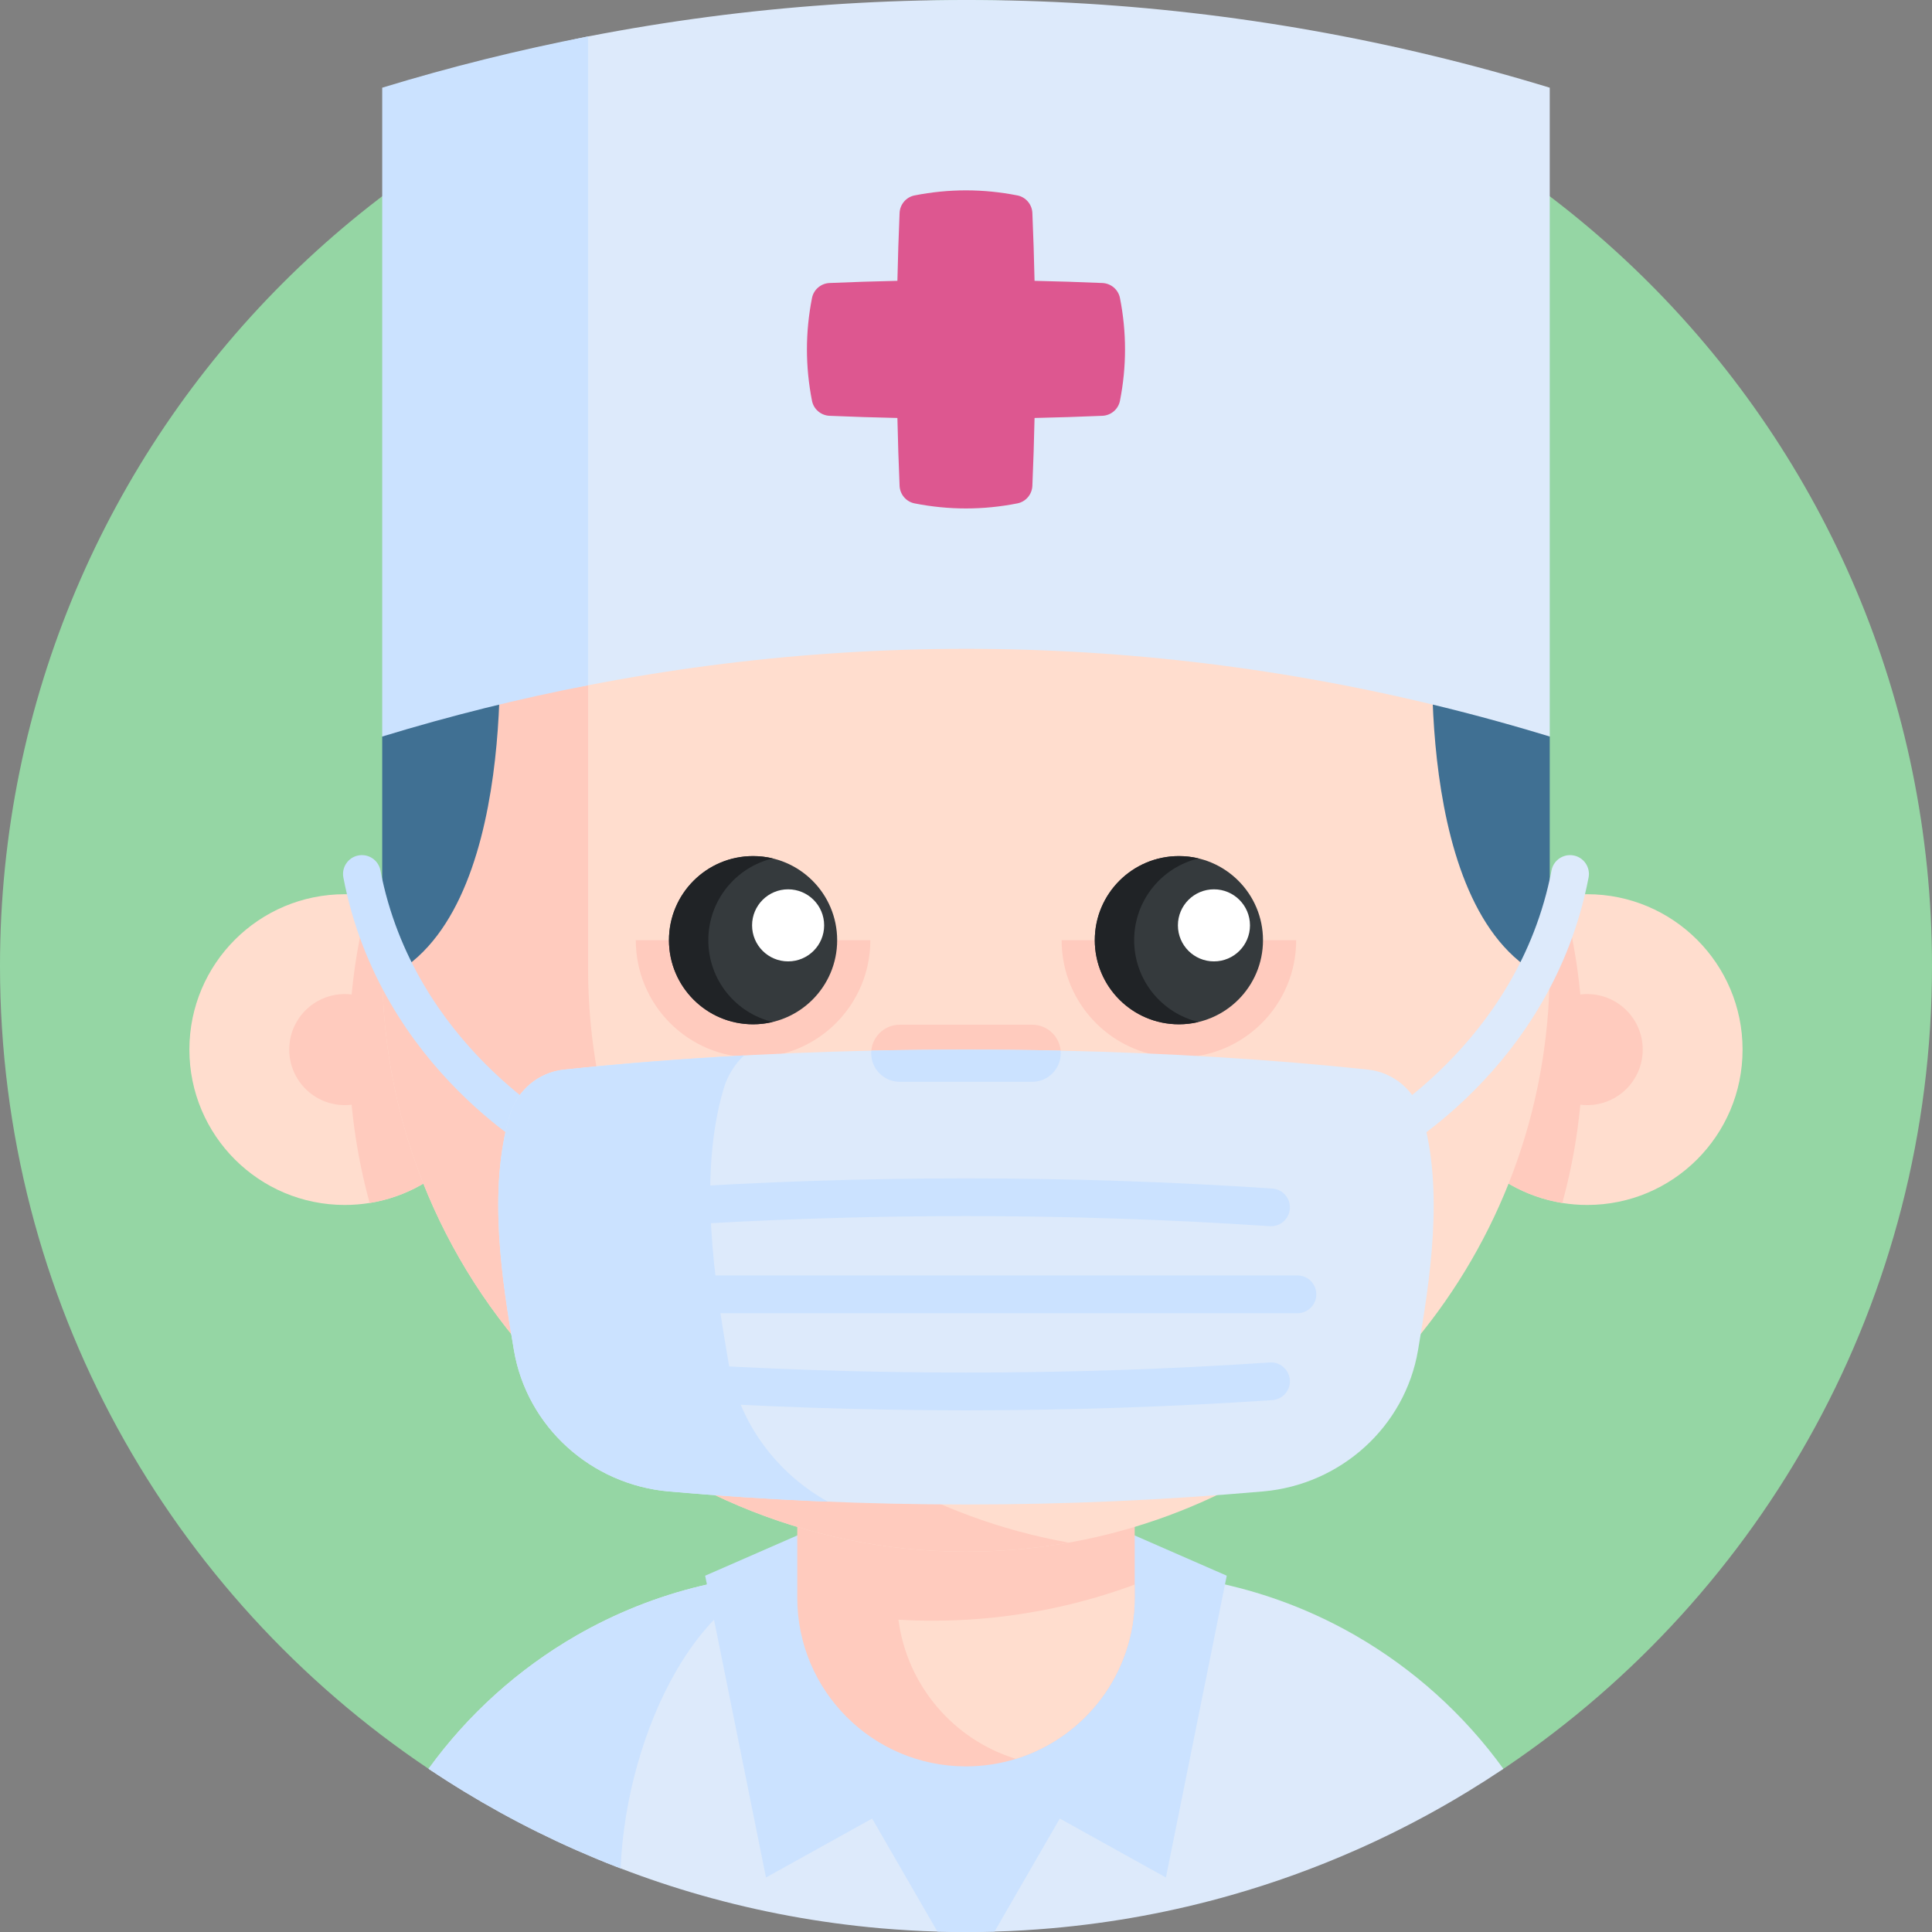 <svg id="Capa_1" enable-background="new 0 0 512 512" height="512" viewBox="0 0 512 512" width="512" xmlns="http://www.w3.org/2000/svg"><rect x="0" y="0" width="512" height="512" fill="#808080" stroke="none"/><g><path d="m512 256c0 88.366-44.772 166.274-112.868 212.279-40.858 27.603-244.838 27.789-285.556.477-68.494-45.942-113.576-124.084-113.576-212.756 0-141.385 114.615-256 256-256s256 114.615 256 256z" fill="#95d6a4"/><g><path d="m398.41 468.76c-12.34 8.28-25.44 15.52-39.18 21.57-10.65 4.7-21.68 8.7-33.03 11.92-15.31 4.36-31.2 7.33-47.54 8.76-4.99.44-10.02.74-15.1.88-2.51.07-5.03.11-7.56.11-2.54 0-5.06-.04-7.58-.11-5.07-.15-10.11-.45-15.1-.88-16.33-1.44-32.22-4.4-47.52-8.75-7.24-2.06-14.36-4.44-21.33-7.12-.43-.16-.86-.32-1.29-.49-3.51-1.36-6.98-2.81-10.41-4.32-13.74-6.06-26.84-13.29-39.19-21.58 10.39-14.37 23.76-26.43 39.19-35.32 10.2-5.87 21.3-10.34 33.03-13.15 1.81-.44 3.64-.84 5.48-1.19 3.47-.68 7-1.2 10.57-1.57 1.03-.11 2.05-.21 3.09-.29 3.38-.28 6.8-.42 10.26-.42h81.59c4.52 0 8.97.24 13.35.7 3.57.37 7.09.9 10.57 1.56 1.39.27 2.77.56 4.14.87.45.12.91.21 1.35.33 11.74 2.82 22.83 7.29 33.03 13.16 15.43 8.9 28.79 20.96 39.18 35.33z" fill="#ddeafb"/><g fill="#cbe2ff"><path d="m294.75 457.86-31.19 54.03c-2.51.07-5.03.11-7.56.11-2.54 0-5.06-.04-7.58-.11l-31.2-54.03z"/><path d="m215.2 416.81c-29.36 0-49.26 42.43-50.73 78.33-.43-.16-.86-.32-1.29-.49-3.51-1.36-6.98-2.81-10.41-4.32-13.74-6.06-26.84-13.29-39.19-21.58 10.39-14.37 23.76-26.43 39.19-35.32 10.2-5.87 21.3-10.34 33.03-13.15 1.81-.44 3.64-.84 5.48-1.19 3.47-.68 7-1.2 10.57-1.57 1.03-.11 2.05-.21 3.09-.29 3.38-.28 6.8-.42 10.26-.42z"/><path d="m255.987 468.111-52.994 29.451-16.121-79.986 32.929-14.393"/><path d="m255.987 468.111 52.994 29.451 16.121-79.986-32.928-14.393"/></g><path d="m300.706 368.538v54.869c0 20.088-13.245 37.067-31.489 42.707-4.176 1.296-8.627 1.997-13.23 1.997-24.691 0-44.703-20.012-44.703-44.703v-54.869h89.422z" fill="#ffcbbe"/><path d="m300.706 419.932v3.475c0 20.088-13.245 37.067-31.489 42.707-16.461-5.06-28.837-19.372-31.123-36.884 2.987.183 5.99.274 9.008.274 8.459 0 16.75-.671 24.828-1.997 9.953-1.6 19.57-4.161 28.776-7.575z" fill="#ffddce"/><g><path d="m132.54 278.153c0 20.497-14.973 37.492-34.579 40.646-2.143.347-4.347.528-6.596.528-22.746 0-41.175-18.429-41.175-41.175s18.429-41.175 41.175-41.175c2.249 0 4.453.181 6.596.528 19.606 3.156 34.579 20.152 34.579 40.648z" fill="#ffddce"/><path d="m132.54 278.153c0 20.497-14.973 37.492-34.579 40.646-3.562-12.95-5.464-26.579-5.464-40.646s1.902-27.696 5.464-40.646c19.606 3.154 34.579 20.15 34.579 40.646z" fill="#ffcbbe"/><circle cx="91.365" cy="278.153" fill="#ffcbbe" r="14.716"/><path d="m379.449 278.153c0 20.497 14.973 37.492 34.579 40.646 2.143.347 4.347.528 6.596.528 22.746 0 41.175-18.429 41.175-41.175s-18.429-41.175-41.175-41.175c-2.249 0-4.453.181-6.596.528-19.606 3.156-34.579 20.152-34.579 40.648z" fill="#ffddce"/><g fill="#ffcbbe"><path d="m379.449 278.153c0 20.497 14.973 37.492 34.579 40.646 3.562-12.95 5.464-26.579 5.464-40.646s-1.902-27.696-5.464-40.646c-19.606 3.154-34.579 20.15-34.579 40.646z"/><circle cx="420.624" cy="278.153" r="14.716"/></g></g><path d="m374.709 99.01 35.991 157.5c0 2.71-.07 5.41-.21 8.09-3.78 73.34-58.63 133.18-129.67 144.62-8.07 1.32-16.37 1.99-24.83 1.99-85.44 0-154.7-69.25-154.7-154.7l15.6-157.5z" fill="#ffddce"/><path d="m410.7 195.19v56.32c0 2.71-.07 5.41-.21 8.09-37.06-16.12-30.55-96.27-30.55-96.27z" fill="#407093"/><path d="m283.243 408.81c-.8.14-1.61.28-2.42.41-8.08 1.32-16.37 1.99-24.83 1.99-85.44 0-154.7-69.25-154.7-154.7l15.597-157.5h38.953v157.5c0 76.14 54.98 139.41 127.4 152.3z" fill="#ffcbbe"/><path d="m101.29 195.19v56.32c0 2.71.07 5.41.21 8.09 37.06-16.12 30.55-96.27 30.55-96.27z" fill="#407093"/><path d="m273.544 286.694h-35.098c-4.181 0-7.57-3.389-7.57-7.57 0-4.181 3.389-7.57 7.57-7.57h35.098c4.181 0 7.57 3.389 7.57 7.57 0 4.18-3.389 7.57-7.57 7.57z" fill="#ffcbbe"/><g><path d="m281.34 249.161c0 17.165 13.915 31.08 31.08 31.08s31.08-13.915 31.08-31.08z" fill="#ffcbbe"/><circle cx="312.42" cy="249.161" fill="#353a3d" r="22.287"/><circle cx="321.708" cy="245.228" fill="#fff" r="9.55"/><path d="m168.49 249.161c0 17.165 13.915 31.08 31.08 31.08s31.08-13.915 31.08-31.08z" fill="#ffcbbe"/><circle cx="199.57" cy="249.161" fill="#353a3d" r="22.287"/><path d="m204.782 270.831c-1.67.41-3.42.62-5.21.62-12.31 0-22.29-9.98-22.29-22.29s9.98-22.29 22.29-22.29c1.79 0 3.54.21 5.21.62-9.8 2.34-17.07 11.16-17.07 21.67s7.27 19.33 17.07 21.67z" fill="#202326"/><path d="m317.632 270.831c-1.67.41-3.42.62-5.21.62-12.31 0-22.29-9.98-22.29-22.29s9.98-22.29 22.29-22.29c1.79 0 3.54.21 5.21.62-9.8 2.34-17.07 11.16-17.07 21.67s7.27 19.33 17.07 21.67z" fill="#202326"/><circle cx="208.858" cy="245.228" fill="#fff" r="9.55"/></g><g><path d="m364.039 308.27c-1.804 0-3.546-.979-4.438-2.689-1.275-2.446-.328-5.463 2.115-6.742.404-.212 40.532-21.769 49.454-68.167.521-2.712 3.14-4.485 5.854-3.966 2.712.521 4.487 3.143 3.966 5.854-9.857 51.263-52.82 74.192-54.645 75.143-.737.384-1.527.567-2.306.567z" fill="#ddeafb"/><path d="m147.948 308.269c-.778 0-1.567-.182-2.306-.567-1.824-.951-44.787-23.879-54.645-75.143-.521-2.712 1.254-5.333 3.966-5.854 2.716-.519 5.333 1.254 5.854 3.966 8.922 46.399 49.05 67.955 49.454 68.167 2.441 1.283 3.388 4.302 2.108 6.747-.891 1.707-2.63 2.684-4.431 2.684z" fill="#cbe2ff"/></g><path d="m375.79 357.82c-3.45 20.32-20.5 35.62-41.03 37.42-52.51 4.62-105.02 4.62-157.53 0-20.53-1.8-37.58-17.1-41.03-37.42-3.05-17.95-7.03-42.37-1.06-62.39 1.95-6.51 7.57-11.25 14.32-11.97 25.63-2.73 53.31-4.4 81.46-5.03 16.66-.36 33.49-.36 50.15 0 28.15.63 55.83 2.3 81.46 5.03 6.75.72 12.37 5.46 14.31 11.97 5.98 20.02 2 44.44-1.05 62.39z" fill="#ddeafb"/><path d="m219.406 397.962c-14.06-.57-28.12-1.47-42.18-2.71-20.53-1.81-37.58-17.11-41.03-37.43-3.05-17.95-7.03-42.37-1.06-62.39 1.95-6.51 7.57-11.25 14.32-11.97 15.29-1.63 31.31-2.88 47.72-3.76-2.48 2.33-4.35 5.32-5.37 8.72-6.94 23.28-2.32 51.68 1.23 72.57 2.72 16.05 12.74 29.4 26.37 36.97z" fill="#cbe2ff"/><g fill="#cbe2ff"><path d="m336.839 324.964c-.112 0-.225-.003-.338-.011-53.421-3.57-107.594-3.569-161.013 0-2.741.184-5.138-1.9-5.322-4.655s1.9-5.138 4.656-5.322c53.862-3.6 108.484-3.6 162.345 0 2.756.184 4.84 2.567 4.656 5.322-.177 2.641-2.375 4.666-4.984 4.666z"/><path d="m343.84 348.011h-175.69c-2.762 0-5-2.239-5-5s2.238-5 5-5h175.69c2.762 0 5 2.239 5 5s-2.238 5-5 5z"/><path d="m255.994 373.746c-27.12 0-54.241-.899-81.172-2.699-2.756-.184-4.84-2.567-4.656-5.322.185-2.755 2.583-4.85 5.322-4.655 53.419 3.569 107.592 3.569 161.013 0 2.742-.195 5.138 1.9 5.322 4.655s-1.9 5.138-4.656 5.322c-26.931 1.8-54.052 2.699-81.173 2.699z"/></g><path d="m281.11 279.12c0 2.09-.85 3.98-2.22 5.35s-3.26 2.22-5.35 2.22h-35.09c-4.18 0-7.57-3.39-7.57-7.57 0-.23.01-.47.04-.69 16.66-.36 33.49-.36 50.15 0 .03.22.04.46.04.69z" fill="#cbe2ff"/><path d="m410.7 23.24v171.95c-83.45-25.48-170.23-30.01-254.86-13.58-18.3 3.54-28.243-5.364-46.293.146l7.343-158.516c18.05-5.51 20.65-10.04 38.95-13.58 84.63-16.43 171.41-11.9 254.86 13.58z" fill="#ddeafb"/><g><path d="m292.148 75c-5.994-.258-11.987-.448-17.981-.578-.131-5.994-.32-11.987-.578-17.981-.098-2.273-1.736-4.21-3.968-4.651-9.085-1.792-18.17-1.792-27.255 0-2.232.44-3.87 2.378-3.968 4.651-.258 5.994-.447 11.987-.578 17.981-5.994.131-11.987.32-17.981.578-2.273.098-4.21 1.736-4.651 3.968-1.792 9.085-1.792 18.17 0 27.255.44 2.232 2.378 3.87 4.651 3.968 5.994.258 11.987.448 17.981.578.131 5.994.32 11.987.578 17.981.098 2.273 1.736 4.21 3.968 4.651 9.085 1.792 18.17 1.792 27.255 0 2.232-.44 3.87-2.378 3.968-4.651.258-5.994.448-11.987.578-17.981 5.994-.131 11.987-.32 17.981-.578 2.273-.098 4.21-1.736 4.651-3.968 1.792-9.085 1.792-18.17 0-27.255-.44-2.232-2.378-3.87-4.651-3.968z" fill="#dd5790"/></g><path d="m155.84 9.66v171.95c-18.3 3.54-36.5 8.07-54.55 13.58v-171.95c18.05-5.51 36.25-10.04 54.55-13.58z" fill="#cbe2ff"/></g></g></svg>